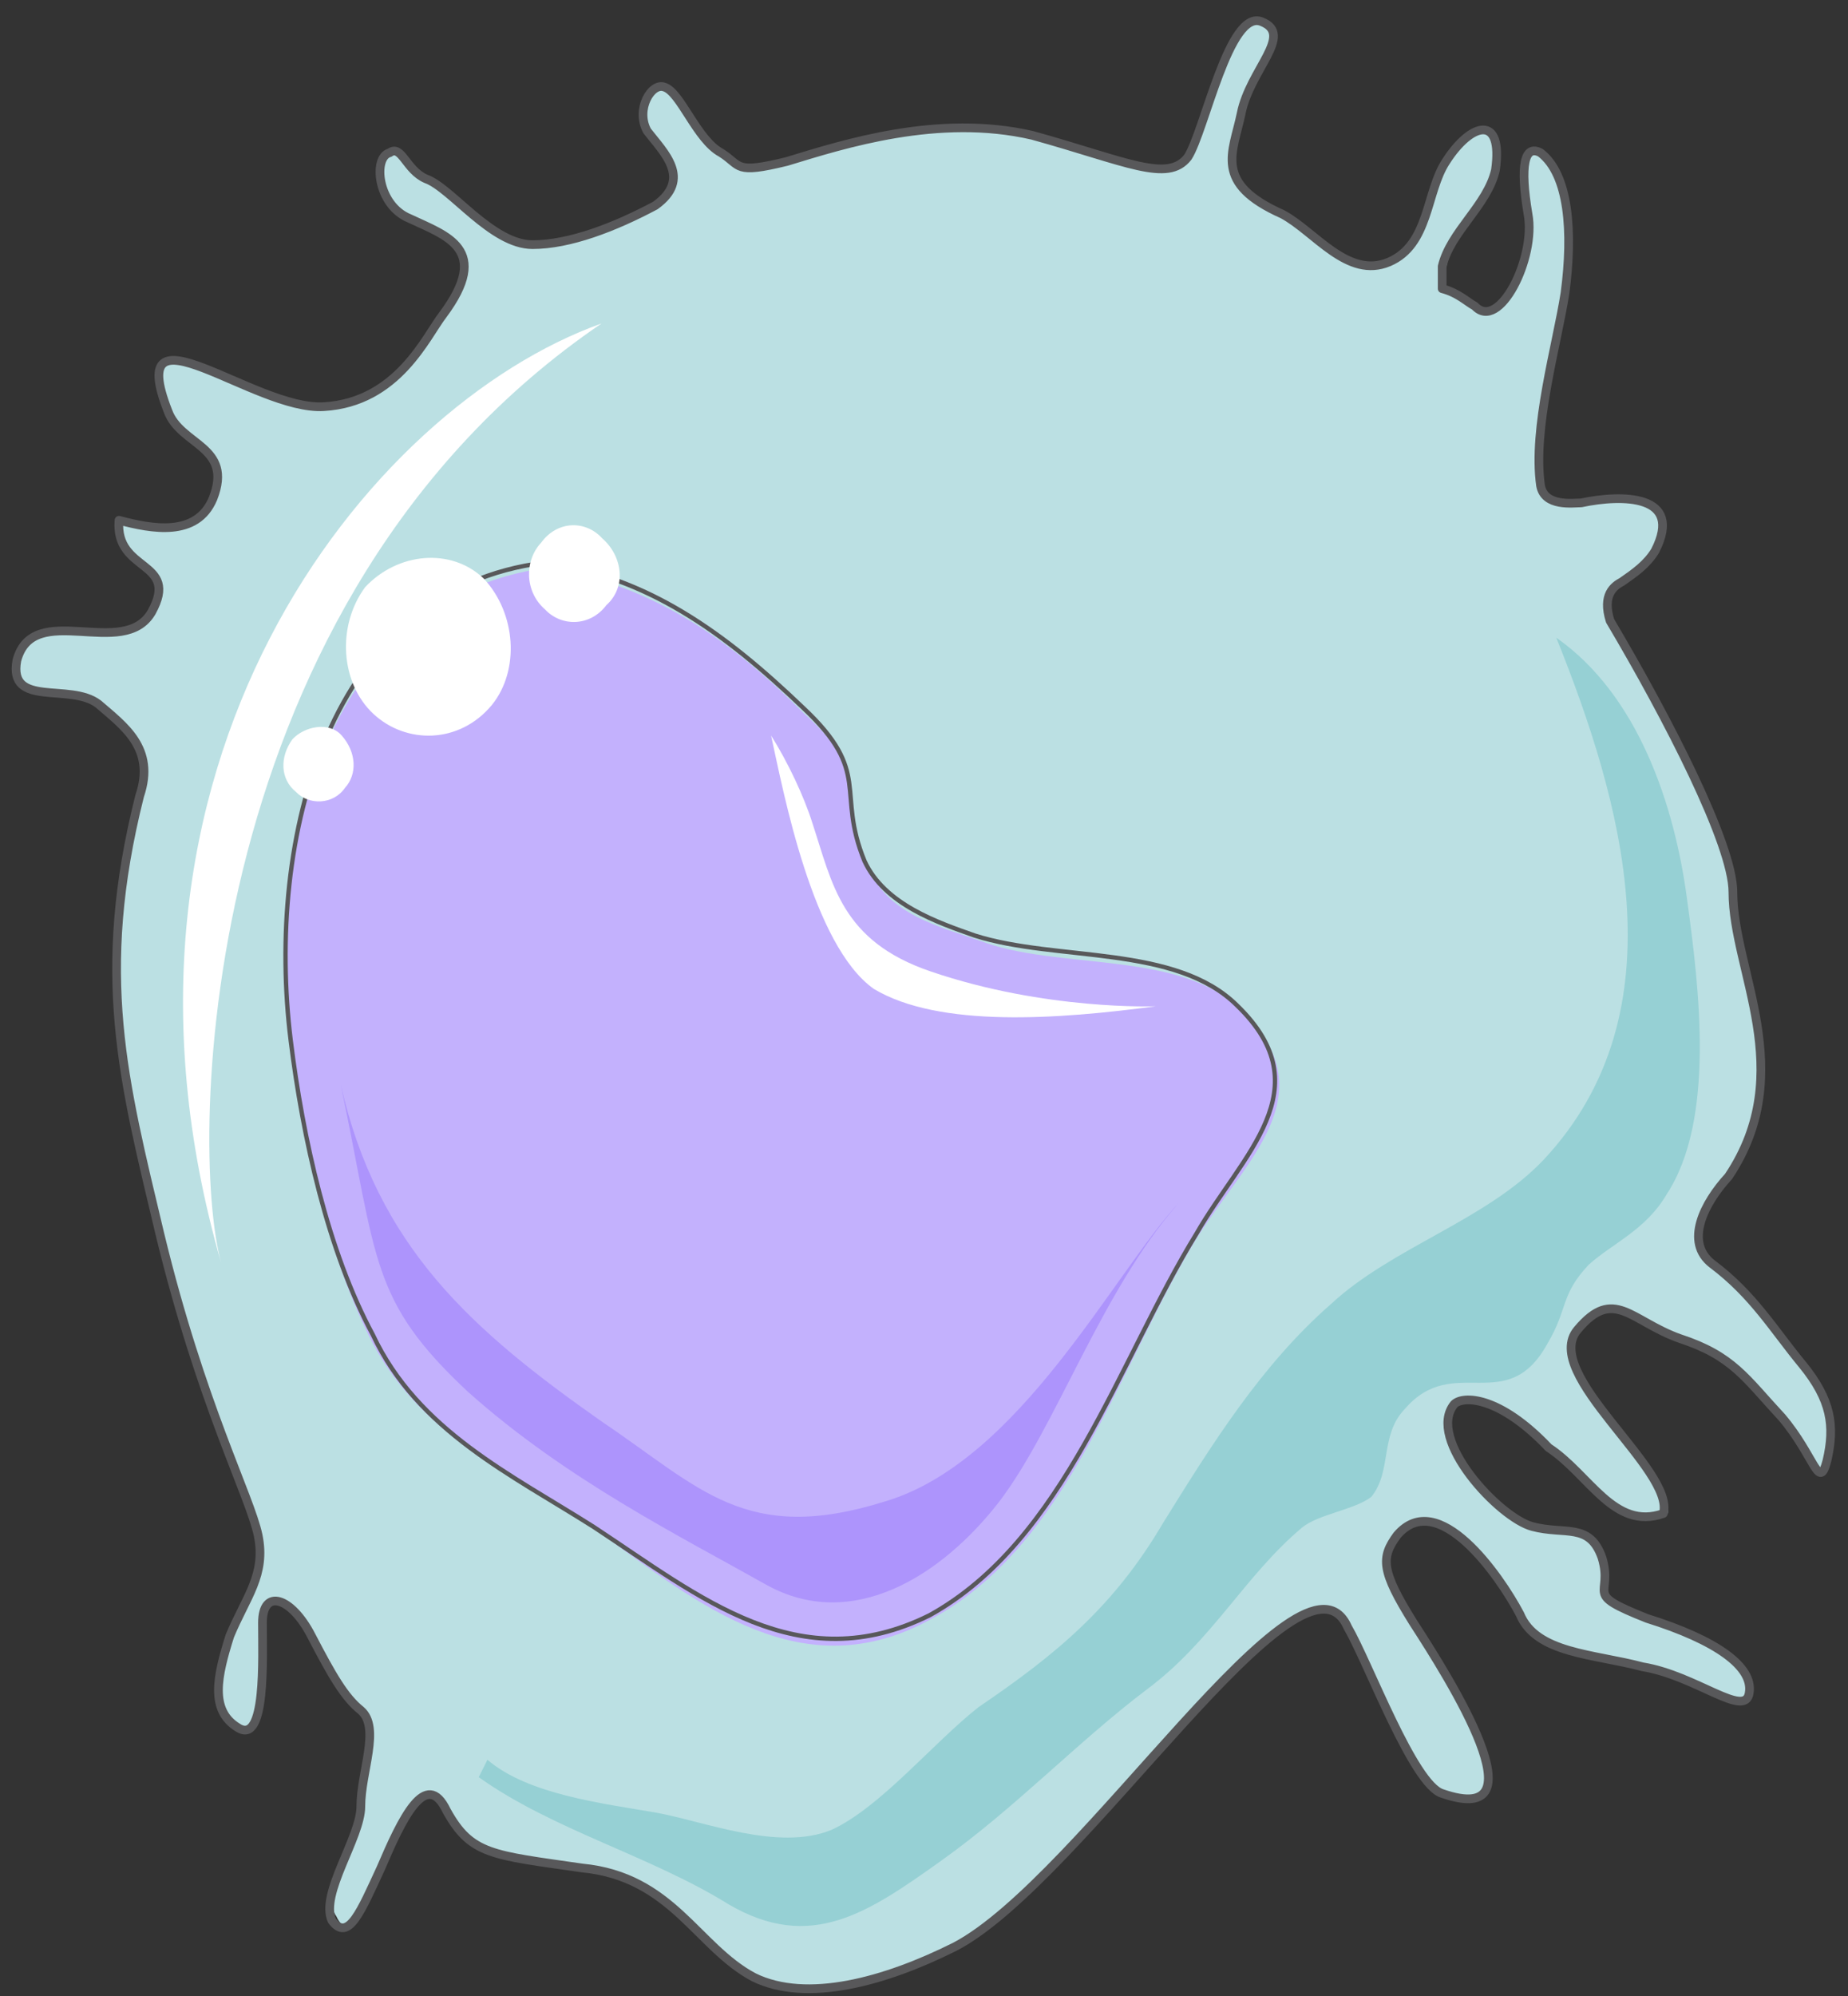 <svg xmlns="http://www.w3.org/2000/svg" version="1.0" viewBox="0 0 135.95 146.797"><rect x="0" y="0" width="135.95" height="146.797" fill="#333333" stroke="none"/><defs><clipPath clipPathUnits="userSpaceOnUse" id="a"><path d="M.16.48h135.758v146.87H.16z"/></clipPath></defs><path d="M132.64 100.34c-2.12-2.56-3.638-5.118-6.636-7.716-1.8-1.28-.6-4.158 1.199-6.116 5.117-7.716.28-15.111.28-20.908 0-3.518-4.797-12.872-8.715-19.948-.92-1.919 0-2.558.6-2.878 1.199-.64 2.118-1.28 2.398-2.279 2.119-4.157-2.398-4.157-5.397-3.517-.64 0-2.718.32-3.038-1.28-.6-4.197 1.2-10.313 1.8-14.151.599-4.517.319-8.715-1.8-10.314-1.199-.64-1.519.96-.92 4.517.64 3.199-2.078 8.675-3.917 6.756-.6-.32-1.199-.96-2.078-1.279-.32-.68-.32-1 0-1.639.28-2.558 3.317-4.477 3.597-7.076.92-4.477-1.799-3.517-3.318-.959-1.479 2.558-1.479 6.436-4.517 7.715-2.998 1.28-5.437-2.238-7.835-3.518-5.117-2.278-3.598-4.517-2.998-7.395.88-3.238 4.197-6.116 1.479-6.756-2.399-1-4.198 8.035-5.397 9.954-1.2 1.919-4.517.32-11.473-1.599-6.916-1.6-13.872.64-17.79 1.919-4.197.96-3.597 0-5.116-.64-1.8-.96-2.998-4.517-3.918-4.837-1.199-.32-2.398 1.64-1.479 3.238 1.2 1.6 3.598 3.518.6 5.157-3.038 1.919-6.037 3.198-9.075 3.198-2.998 0-5.996-4.197-7.515-4.837-1.8-.64-2.119-2.558-2.998-1.919-1.24.32-.92 3.558 1.479 4.837 2.718.96 6.036 2.239 2.438 7.076-1.239 1.599-3.038 6.436-8.435 6.756-5.436.32-15.07-8.355-11.792.32.919 2.558 4.837 2.558 3.318 6.436-1.2 2.878-4.518 2.238-6.596 1.599-.64 3.877 4.197 2.918 2.078 6.756-2.078 3.558-8.714-.96-9.634 3.558-.92 3.517 3.918 1.599 5.717 3.198 2.118 1.599 4.237 3.238 3.038 6.756-3.318 13.192-1.2 20.907 1.479 32.18 3.038 12.552 6.636 19.308 7.235 22.187.92 2.918-.879 4.517-1.798 7.395-1.2 2.918-1.52 5.477.6 6.756 2.118 1.32 1.518-5.117 1.518-7.715 0-2.879 2.119-1.92 3.598.96 1.52 2.917 2.439 4.516 3.918 5.476 1.239.96 0 4.517 0 7.075 0 2.28-3.318 6.437-2.079 8.076.88 1.918 2.079-.36 3.318-3.558 1.48-3.558 3.278-7.396 5.117-4.198 1.479 3.238 3.318 3.238 9.634 4.198 6.636.64 8.755 5.796 12.672 7.715 3.918 2.239 9.635.64 15.071-1.919 9.035-4.837 25.305-30.901 28.623-23.506 1.479 2.599 4.797 11.593 6.916 12.233 7.555 2.599.6-8.675-1.8-12.552-2.398-3.838-2.718-4.797-1.518-6.436 3.038-3.838 7.835 2.918 9.034 5.796 1.52 2.918 5.437 2.918 9.075 3.878 3.917.64 7.515 3.837 7.835 1.919.28-1.92-2.439-3.878-7.555-5.477-4.798-1.919-2.399-1.6-3.318-4.477-.88-2.919-2.719-1.64-5.117-2.279-2.399-.64-7.836-6.436-5.717-8.995.6-.64 3.598-.64 7.236 3.198 2.718 1.96 4.517 6.117 8.435 4.838.6-3.199-9.355-10.274-6.636-13.512 2.998-3.198 3.917-.64 7.835.64 3.598 1.279 4.517 2.918 7.236 5.796 2.398 2.878 2.718 5.477 3.318 3.198.879-2.559.28-4.477-1.8-7.076z" fill="#bbe0e3" fill-rule="evenodd"/><path d="M40.056 41.775c-15.95 2.278-20.508 20.307-18.669 35.098.88 7.116 2.718 15.471 6.036 21.907 3.598 6.756 10.554 9.994 16.59 13.832 7.516 5.476 15.071 11.593 24.426 6.476 10.233-5.477 13.871-18.709 19.588-28.023 3.637-5.797 9.634-10.634 3.318-16.75-4.518-4.517-13.552-2.918-19.309-5.157-2.718-.96-6.915-1.919-8.155-5.477-2.398-5.156.64-6.436-4.797-11.273-5.437-5.476-11.473-9.634-19.028-10.633z" fill="#c3b1fd" fill-rule="evenodd"/><path d="M44.253 23.786c-17.15 6.116-38.536 32.46-27.983 69.078-2.398-8.675-1.799-48.81 27.983-69.078z" fill="#fff" fill-rule="evenodd"/><path d="M35.219 130.68c5.436 3.878 12.672 5.797 18.389 9.355 6.036 3.518 10.233.64 15.67-3.238 5.437-3.878 9.954-8.675 15.07-12.552 4.798-3.558 7.236-8.395 11.434-11.913 1.2-1 3.918-1.32 5.117-2.279 1.519-1.919.6-4.517 2.438-6.436 3.598-4.197 7.516.64 10.514-4.837 1.52-2.558.92-3.558 3.038-5.796 1.8-1.6 4.198-2.559 5.717-5.157 3.598-5.477 2.398-15.151 1.519-21.587-.92-7.076-3.638-15.151-9.634-19.348 4.797 11.952 9.314 27.423-.92 38.376-4.237 4.478-11.153 6.436-15.67 10.634-5.117 4.477-8.755 10.314-12.353 16.11-3.598 6.116-7.835 9.634-13.552 13.512-3.318 2.598-7.235 7.395-10.833 9.034-3.918 1.6-9.354-.64-12.952-1.279-3.918-.68-9.355-1.319-12.353-3.877z" fill="#96d0d4" fill-rule="evenodd"/><path d="M25.065 79.752c2.718 12.912 2.119 15.83 9.354 22.586 7.196 6.436 15.63 10.634 21.947 14.191 6.316 3.518 12.912-.64 17.15-6.116 4.197-5.517 7.515-15.51 13.191-21.947-4.797 5.157-11.712 19.029-21.626 21.947-10.234 3.198-13.552-1-20.748-5.836-9.634-6.756-16.55-12.873-19.268-24.825z" fill="#ad94fc" fill-rule="evenodd"/><path d="M56.726 54.087c1.239 1.959 2.438 4.517 3.038 6.436 1.479 4.478 2.118 8.675 8.714 10.914 8.435 2.878 16.55 2.558 16.55 2.558-7.195.96-15.95 1.6-20.747-1.28-4.517-3.197-6.636-14.43-7.555-18.628z" fill="#fff" fill-rule="evenodd"/><path clip-path="url(#a)" d="M132.6 100.34c-2.12-2.56-3.598-5.118-6.636-7.396-2.08-1.6-.6-4.478 1.199-6.436 5.157-7.716.32-15.111.32-20.908 0-3.518-4.837-12.872-9.035-19.948-.6-1.919.28-2.558.88-2.878.92-.64 1.839-1.28 2.438-2.279 2.119-4.157-2.438-4.157-5.437-3.517-.6 0-2.718.32-2.998-1.28-.6-4.197 1.2-10.313 1.8-14.151.599-4.517.279-8.715-1.8-10.314-1.199-.64-1.519.96-.92 4.517.6 3.199-2.118 8.675-3.917 6.756-.6-.32-1.199-.96-2.398-1.279v-1.639c.6-2.558 3.318-4.477 3.917-7.076.6-4.157-1.799-3.517-3.637-.64-1.48 2.24-1.2 6.117-4.198 7.396-3.038 1.28-5.437-2.238-7.835-3.518-5.117-2.278-3.638-4.517-3.038-7.395.64-3.238 3.917-5.797 1.519-6.756-2.399-1-4.198 8.035-5.437 9.954-1.48 1.919-4.517.32-11.433-1.599-6.916-1.6-13.872.64-18.07 1.919-3.917.96-3.317.32-4.836-.64-1.8-.96-2.998-4.517-4.198-4.837-.919-.32-2.118 1.64-1.239 3.238 1.24 1.6 3.318 3.518.6 5.477-2.998 1.599-6.316 2.878-9.035 2.878-2.998 0-5.996-4.197-7.835-4.837-1.48-.64-1.799-2.558-2.678-1.919-1.24.32-.92 3.878 1.479 4.837 2.718 1.28 6.036 2.239 2.438 7.076-1.239 1.599-3.318 6.436-8.754 6.756-5.117.32-14.751-8.035-11.473.32.919 2.558 4.837 2.558 3.318 6.436-1.2 2.878-4.518 2.238-6.916 1.599-.32 3.877 4.517 2.918 2.398 6.756-2.078 3.558-8.714-.96-9.914 3.558-.64 3.517 3.918 1.599 5.997 3.198 1.839 1.599 4.237 3.238 3.038 6.756-3.318 13.192-1.2 20.907 1.479 32.18 3.038 12.552 6.636 19.308 7.235 22.187.6 2.918-.879 4.517-2.078 7.395-.92 2.918-1.52 5.477.6 6.756 2.078 1.32 1.798-5.117 1.798-7.715 0-2.559 2.119-1.92 3.598.96 1.52 2.917 2.439 4.516 3.638 5.476 1.479 1.279 0 4.517 0 7.075 0 2.28-3.038 6.437-2.119 8.395 1.2 1.6 2.119-.68 3.598-3.877 1.52-3.558 3.318-7.396 4.837-4.198 1.799 3.238 3.318 3.238 9.954 4.198 6.636.64 8.435 5.796 12.632 8.035 3.918 1.919 9.675.32 14.791-2.239 9.315-4.837 25.625-30.901 28.903-23.506 1.519 2.599 4.837 11.593 6.956 12.233 7.515 2.599.6-8.355-2.119-12.552-2.399-3.838-2.399-4.797-1.2-6.436 2.999-3.518 7.516 2.918 9.035 5.796 1.2 2.918 5.437 2.918 9.035 3.878 3.917.64 7.555 3.837 7.835 1.919.32-1.92-2.399-3.878-7.515-5.477-4.838-1.919-2.439-1.6-3.318-4.477-.92-2.599-2.719-1.64-5.117-2.279-2.439-.64-7.836-6.436-5.757-8.995.64-.64 3.318-.64 6.956 3.198 2.998 1.96 4.797 6.117 8.435 4.838.88-3.199-9.035-10.274-6.316-13.512 2.678-3.198 3.917-.64 7.515.64 3.918 1.279 4.837 2.918 7.516 5.796 2.438 2.878 2.718 5.477 3.318 3.198.6-2.559.32-4.477-1.8-7.076" fill="none" stroke="#58585a" stroke-width=".64" stroke-linecap="round" stroke-linejoin="round"/><path d="M40.056 41.375c-15.95 1.959-20.508 20.308-18.669 35.139.88 7.115 2.718 15.47 6.036 21.627 3.318 7.075 10.234 10.313 16.27 14.15 7.836 5.158 15.071 11.274 24.706 6.477 9.954-5.517 13.871-18.709 19.628-28.063 3.318-5.796 9.314-10.634 2.998-16.75-4.517-4.517-13.272-3.238-19.308-5.157-2.719-.96-6.636-2.278-8.116-5.476-2.118-5.157.6-6.476-4.517-11.274-5.756-5.516-11.473-9.674-19.028-10.673" fill="none" stroke="#58585a" stroke-width=".32" stroke-linecap="round" stroke-linejoin="round"/><path d="M27.463 52.488c-2.398-2.238-2.718-6.436-.6-9.314 2.4-2.559 6.317-2.918 8.715-.64 2.399 2.559 2.679 6.756.6 9.315-2.398 2.878-6.316 2.878-8.715.64zm12.633-7.675c-1.52-1.32-1.52-3.598-.28-4.917 1.2-1.64 3.278-1.64 4.477-.32 1.52 1.32 1.8 3.598.32 4.917-1.2 1.6-3.318 1.6-4.517.32zM21.787 58.245c-1.2-.96-1.2-2.599-.28-3.878.88-.96 2.678-1.32 3.598-.32 1.16 1.28 1.16 2.918.28 3.878-.88 1.28-2.679 1.28-3.598.32z" fill="#fff" fill-rule="evenodd"/></svg>